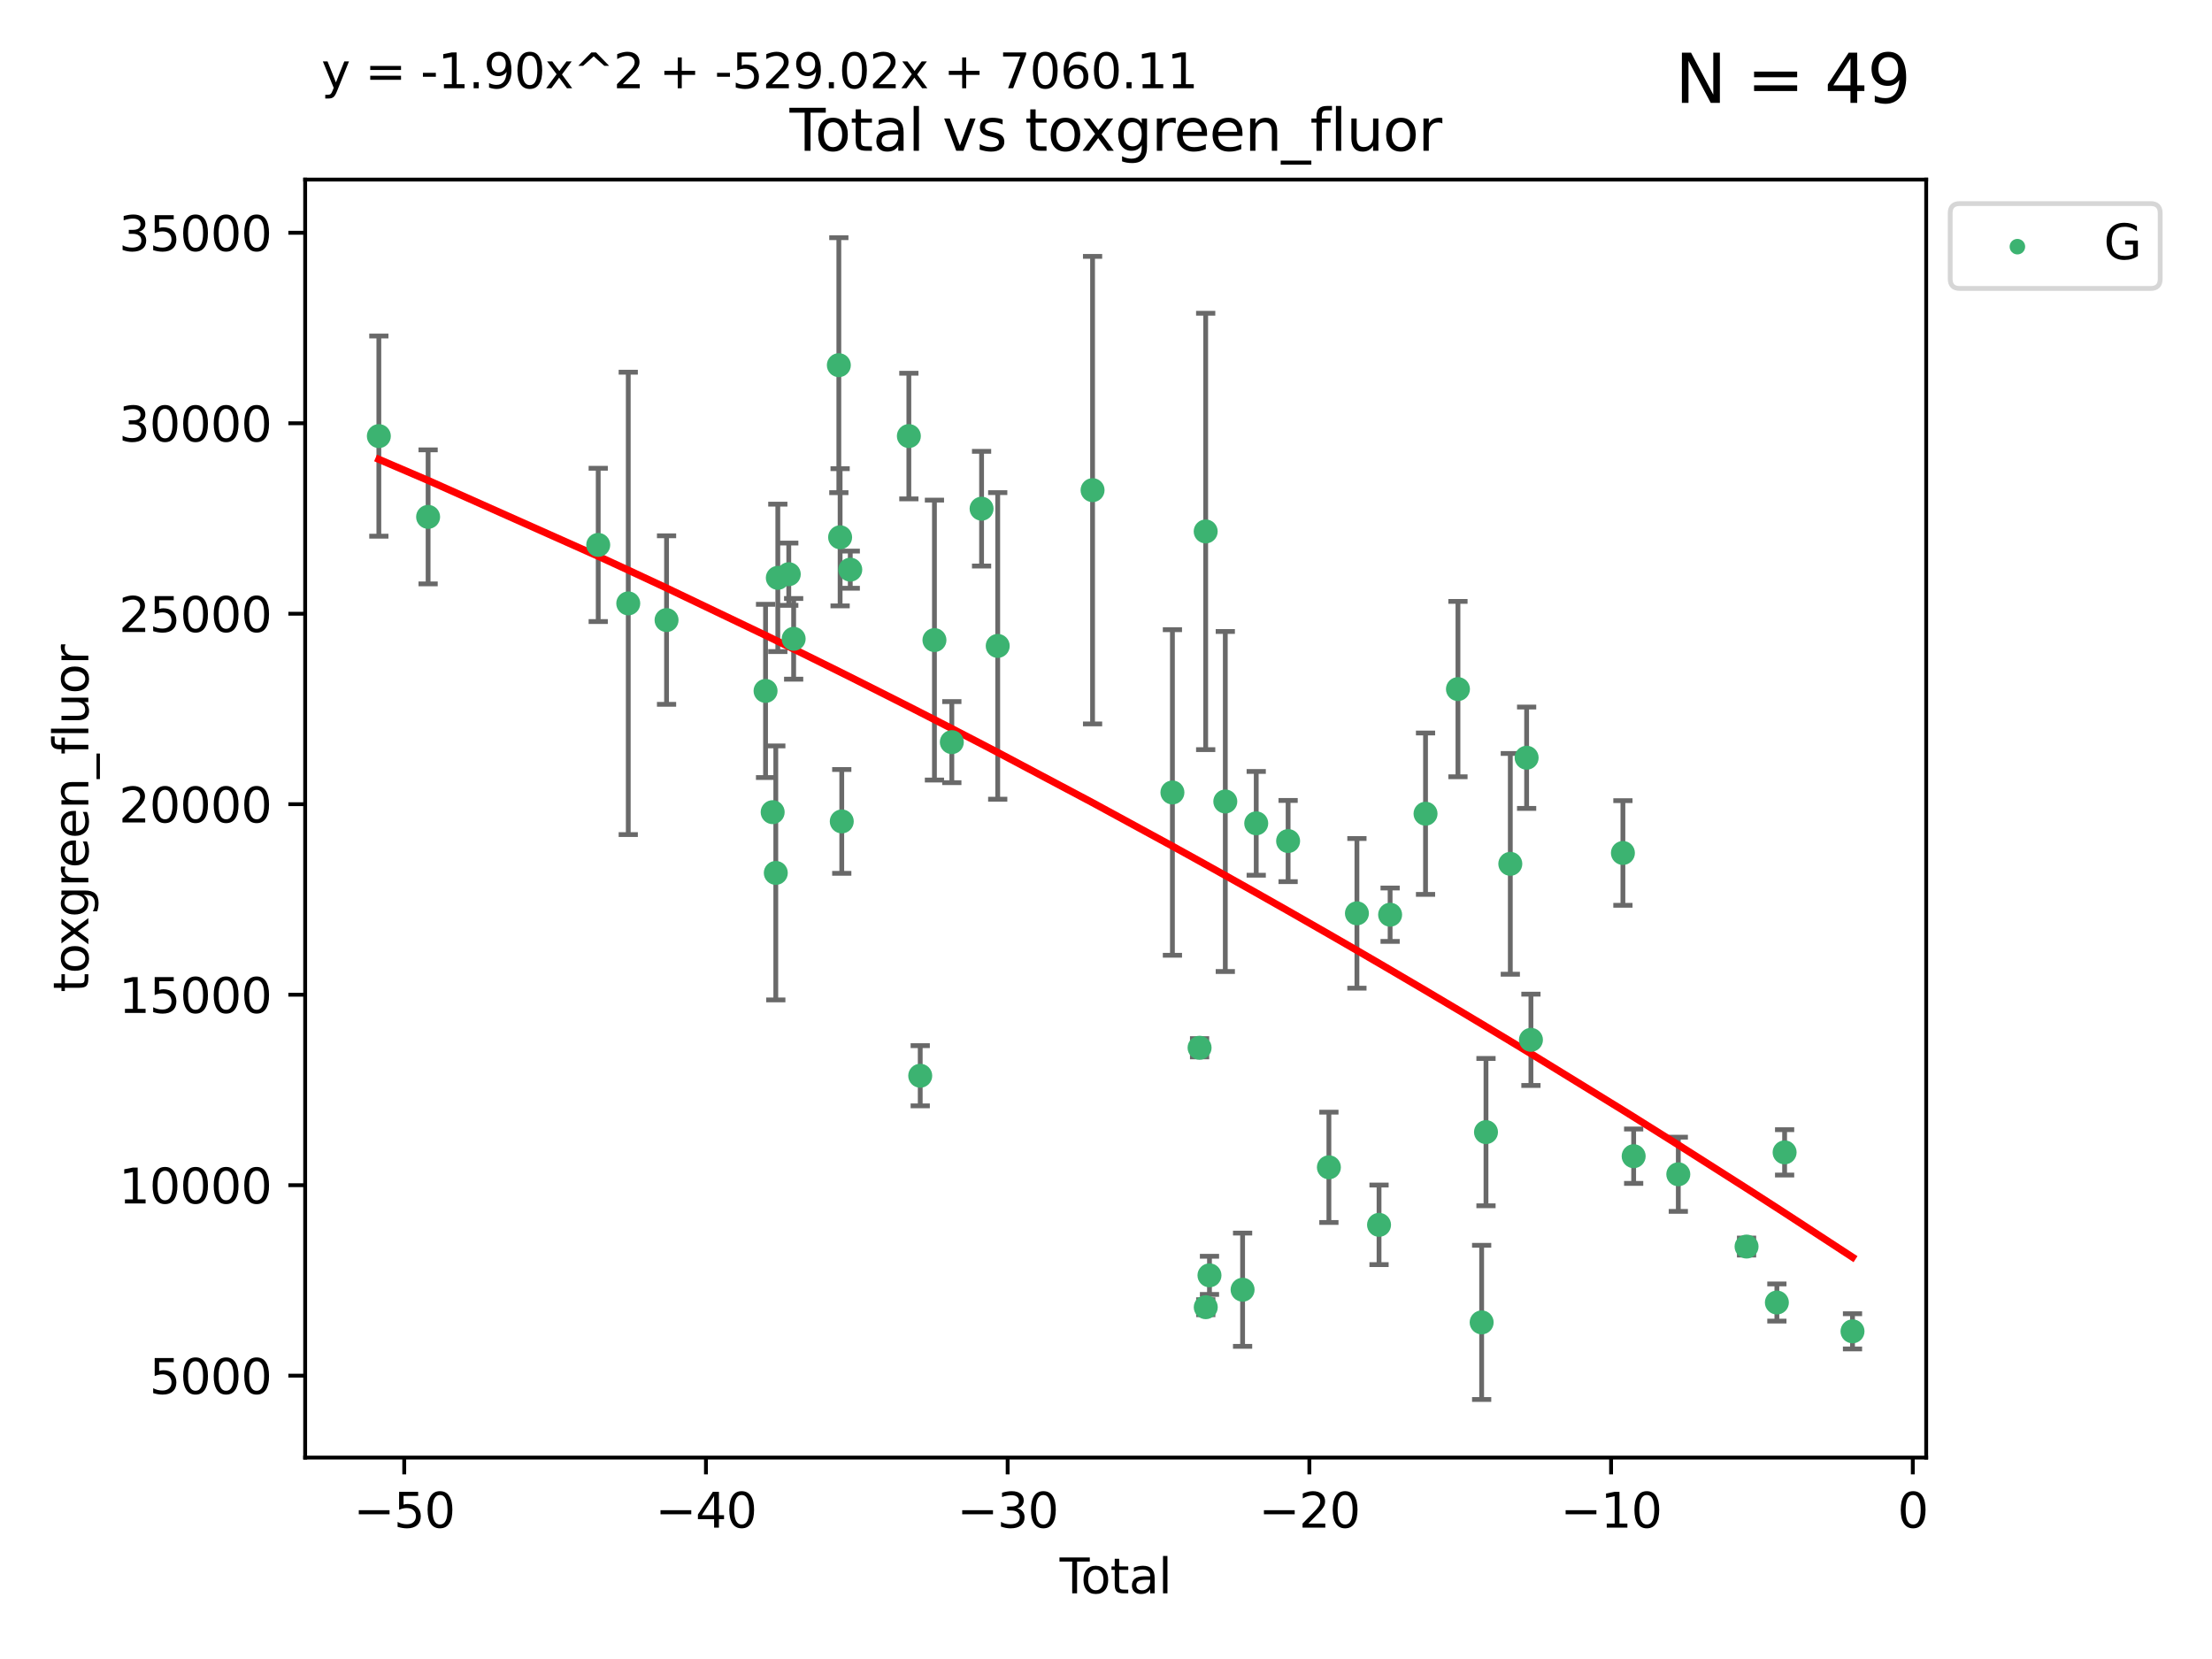 <?xml version="1.0" encoding="utf-8" standalone="no"?>
<!DOCTYPE svg PUBLIC "-//W3C//DTD SVG 1.1//EN"
  "http://www.w3.org/Graphics/SVG/1.1/DTD/svg11.dtd">
<svg xmlns:xlink="http://www.w3.org/1999/xlink" width="460.8pt" height="345.6pt" viewBox="0 0 460.8 345.6" xmlns="http://www.w3.org/2000/svg" version="1.1">
 <defs>
  <style type="text/css">*{stroke-linejoin: round; stroke-linecap: butt}</style>
 </defs>
 <g id="figure_1">
  <g id="patch_1">
   <path d="M 0 345.6 
L 460.8 345.6 
L 460.8 0 
L 0 0 
z
" style="fill: #ffffff"/>
  </g>
  <g id="axes_1">
   <g id="patch_2">
    <path d="M 63.571 303.64 
L 401.26 303.64 
L 401.26 37.411 
L 63.571 37.411 
z
" style="fill: #ffffff"/>
   </g>
   <g id="PathCollection_1">
    <defs>
     <path id="m6854b92a17" d="M 0 1.118 
C 0.297 1.118 0.581 1 0.791 0.791 
C 1 0.581 1.118 0.297 1.118 0 
C 1.118 -0.297 1 -0.581 0.791 -0.791 
C 0.581 -1 0.297 -1.118 0 -1.118 
C -0.297 -1.118 -0.581 -1 -0.791 -0.791 
C -1 -0.581 -1.118 -0.297 -1.118 0 
C -1.118 0.297 -1 0.581 -0.791 0.791 
C -0.581 1 -0.297 1.118 0 1.118 
z
" style="stroke: #3cb371"/>
    </defs>
    <g clip-path="url(#pd9c2f36a6e)">
     <use xlink:href="#m6854b92a17" x="78.921" y="90.848" style="fill: #3cb371; stroke: #3cb371"/>
     <use xlink:href="#m6854b92a17" x="89.183" y="107.676" style="fill: #3cb371; stroke: #3cb371"/>
     <use xlink:href="#m6854b92a17" x="124.62" y="113.515" style="fill: #3cb371; stroke: #3cb371"/>
     <use xlink:href="#m6854b92a17" x="130.877" y="125.699" style="fill: #3cb371; stroke: #3cb371"/>
     <use xlink:href="#m6854b92a17" x="138.855" y="129.172" style="fill: #3cb371; stroke: #3cb371"/>
     <use xlink:href="#m6854b92a17" x="159.48" y="143.932" style="fill: #3cb371; stroke: #3cb371"/>
     <use xlink:href="#m6854b92a17" x="160.961" y="169.188" style="fill: #3cb371; stroke: #3cb371"/>
     <use xlink:href="#m6854b92a17" x="161.613" y="181.845" style="fill: #3cb371; stroke: #3cb371"/>
     <use xlink:href="#m6854b92a17" x="162.033" y="120.379" style="fill: #3cb371; stroke: #3cb371"/>
     <use xlink:href="#m6854b92a17" x="164.316" y="119.616" style="fill: #3cb371; stroke: #3cb371"/>
     <use xlink:href="#m6854b92a17" x="165.332" y="133.08" style="fill: #3cb371; stroke: #3cb371"/>
     <use xlink:href="#m6854b92a17" x="174.746" y="76.071" style="fill: #3cb371; stroke: #3cb371"/>
     <use xlink:href="#m6854b92a17" x="175.011" y="111.926" style="fill: #3cb371; stroke: #3cb371"/>
     <use xlink:href="#m6854b92a17" x="175.355" y="171.117" style="fill: #3cb371; stroke: #3cb371"/>
     <use xlink:href="#m6854b92a17" x="177.126" y="118.668" style="fill: #3cb371; stroke: #3cb371"/>
     <use xlink:href="#m6854b92a17" x="189.332" y="90.839" style="fill: #3cb371; stroke: #3cb371"/>
     <use xlink:href="#m6854b92a17" x="191.7" y="224.098" style="fill: #3cb371; stroke: #3cb371"/>
     <use xlink:href="#m6854b92a17" x="194.662" y="133.34" style="fill: #3cb371; stroke: #3cb371"/>
     <use xlink:href="#m6854b92a17" x="198.283" y="154.6" style="fill: #3cb371; stroke: #3cb371"/>
     <use xlink:href="#m6854b92a17" x="204.481" y="105.967" style="fill: #3cb371; stroke: #3cb371"/>
     <use xlink:href="#m6854b92a17" x="207.843" y="134.556" style="fill: #3cb371; stroke: #3cb371"/>
     <use xlink:href="#m6854b92a17" x="227.602" y="102.107" style="fill: #3cb371; stroke: #3cb371"/>
     <use xlink:href="#m6854b92a17" x="244.237" y="165.085" style="fill: #3cb371; stroke: #3cb371"/>
     <use xlink:href="#m6854b92a17" x="249.894" y="218.267" style="fill: #3cb371; stroke: #3cb371"/>
     <use xlink:href="#m6854b92a17" x="251.167" y="110.709" style="fill: #3cb371; stroke: #3cb371"/>
     <use xlink:href="#m6854b92a17" x="251.182" y="272.313" style="fill: #3cb371; stroke: #3cb371"/>
     <use xlink:href="#m6854b92a17" x="251.956" y="265.678" style="fill: #3cb371; stroke: #3cb371"/>
     <use xlink:href="#m6854b92a17" x="255.253" y="166.965" style="fill: #3cb371; stroke: #3cb371"/>
     <use xlink:href="#m6854b92a17" x="258.855" y="268.672" style="fill: #3cb371; stroke: #3cb371"/>
     <use xlink:href="#m6854b92a17" x="261.695" y="171.516" style="fill: #3cb371; stroke: #3cb371"/>
     <use xlink:href="#m6854b92a17" x="268.337" y="175.205" style="fill: #3cb371; stroke: #3cb371"/>
     <use xlink:href="#m6854b92a17" x="276.833" y="243.17" style="fill: #3cb371; stroke: #3cb371"/>
     <use xlink:href="#m6854b92a17" x="282.671" y="190.265" style="fill: #3cb371; stroke: #3cb371"/>
     <use xlink:href="#m6854b92a17" x="287.279" y="255.156" style="fill: #3cb371; stroke: #3cb371"/>
     <use xlink:href="#m6854b92a17" x="289.587" y="190.549" style="fill: #3cb371; stroke: #3cb371"/>
     <use xlink:href="#m6854b92a17" x="296.964" y="169.51" style="fill: #3cb371; stroke: #3cb371"/>
     <use xlink:href="#m6854b92a17" x="303.718" y="143.551" style="fill: #3cb371; stroke: #3cb371"/>
     <use xlink:href="#m6854b92a17" x="308.655" y="275.478" style="fill: #3cb371; stroke: #3cb371"/>
     <use xlink:href="#m6854b92a17" x="309.559" y="235.841" style="fill: #3cb371; stroke: #3cb371"/>
     <use xlink:href="#m6854b92a17" x="314.625" y="179.952" style="fill: #3cb371; stroke: #3cb371"/>
     <use xlink:href="#m6854b92a17" x="318.025" y="157.848" style="fill: #3cb371; stroke: #3cb371"/>
     <use xlink:href="#m6854b92a17" x="318.922" y="216.615" style="fill: #3cb371; stroke: #3cb371"/>
     <use xlink:href="#m6854b92a17" x="338.082" y="177.69" style="fill: #3cb371; stroke: #3cb371"/>
     <use xlink:href="#m6854b92a17" x="340.322" y="240.857" style="fill: #3cb371; stroke: #3cb371"/>
     <use xlink:href="#m6854b92a17" x="349.621" y="244.624" style="fill: #3cb371; stroke: #3cb371"/>
     <use xlink:href="#m6854b92a17" x="363.84" y="259.682" style="fill: #3cb371; stroke: #3cb371"/>
     <use xlink:href="#m6854b92a17" x="370.156" y="271.338" style="fill: #3cb371; stroke: #3cb371"/>
     <use xlink:href="#m6854b92a17" x="371.768" y="240.06" style="fill: #3cb371; stroke: #3cb371"/>
     <use xlink:href="#m6854b92a17" x="385.911" y="277.34" style="fill: #3cb371; stroke: #3cb371"/>
    </g>
   </g>
   <g id="matplotlib.axis_1">
    <g id="xtick_1">
     <g id="line2d_1">
      <defs>
       <path id="m2846a9887c" d="M 0 0 
L 0 3.5 
" style="stroke: #000000; stroke-width: 0.8"/>
      </defs>
      <g>
       <use xlink:href="#m2846a9887c" x="84.21" y="303.64" style="stroke: #000000; stroke-width: 0.8"/>
      </g>
     </g>
     <g id="text_1">
      <!-- −50 -->
      <g transform="translate(73.658 318.238)scale(0.1 -0.1)">
       <defs>
        <path id="DejaVuSans-2212" d="M 678 2272 
L 4684 2272 
L 4684 1741 
L 678 1741 
L 678 2272 
z
" transform="scale(0.016)"/>
        <path id="DejaVuSans-35" d="M 691 4666 
L 3169 4666 
L 3169 4134 
L 1269 4134 
L 1269 2991 
Q 1406 3038 1543 3061 
Q 1681 3084 1819 3084 
Q 2600 3084 3056 2656 
Q 3513 2228 3513 1497 
Q 3513 744 3044 326 
Q 2575 -91 1722 -91 
Q 1428 -91 1123 -41 
Q 819 9 494 109 
L 494 744 
Q 775 591 1075 516 
Q 1375 441 1709 441 
Q 2250 441 2565 725 
Q 2881 1009 2881 1497 
Q 2881 1984 2565 2268 
Q 2250 2553 1709 2553 
Q 1456 2553 1204 2497 
Q 953 2441 691 2322 
L 691 4666 
z
" transform="scale(0.016)"/>
        <path id="DejaVuSans-30" d="M 2034 4250 
Q 1547 4250 1301 3770 
Q 1056 3291 1056 2328 
Q 1056 1369 1301 889 
Q 1547 409 2034 409 
Q 2525 409 2770 889 
Q 3016 1369 3016 2328 
Q 3016 3291 2770 3770 
Q 2525 4250 2034 4250 
z
M 2034 4750 
Q 2819 4750 3233 4129 
Q 3647 3509 3647 2328 
Q 3647 1150 3233 529 
Q 2819 -91 2034 -91 
Q 1250 -91 836 529 
Q 422 1150 422 2328 
Q 422 3509 836 4129 
Q 1250 4750 2034 4750 
z
" transform="scale(0.016)"/>
       </defs>
       <use xlink:href="#DejaVuSans-2212"/>
       <use xlink:href="#DejaVuSans-35" x="83.789"/>
       <use xlink:href="#DejaVuSans-30" x="147.412"/>
      </g>
     </g>
    </g>
    <g id="xtick_2">
     <g id="line2d_2">
      <g>
       <use xlink:href="#m2846a9887c" x="147.062" y="303.64" style="stroke: #000000; stroke-width: 0.8"/>
      </g>
     </g>
     <g id="text_2">
      <!-- −40 -->
      <g transform="translate(136.51 318.238)scale(0.1 -0.1)">
       <defs>
        <path id="DejaVuSans-34" d="M 2419 4116 
L 825 1625 
L 2419 1625 
L 2419 4116 
z
M 2253 4666 
L 3047 4666 
L 3047 1625 
L 3713 1625 
L 3713 1100 
L 3047 1100 
L 3047 0 
L 2419 0 
L 2419 1100 
L 313 1100 
L 313 1709 
L 2253 4666 
z
" transform="scale(0.016)"/>
       </defs>
       <use xlink:href="#DejaVuSans-2212"/>
       <use xlink:href="#DejaVuSans-34" x="83.789"/>
       <use xlink:href="#DejaVuSans-30" x="147.412"/>
      </g>
     </g>
    </g>
    <g id="xtick_3">
     <g id="line2d_3">
      <g>
       <use xlink:href="#m2846a9887c" x="209.914" y="303.64" style="stroke: #000000; stroke-width: 0.8"/>
      </g>
     </g>
     <g id="text_3">
      <!-- −30 -->
      <g transform="translate(199.362 318.238)scale(0.1 -0.1)">
       <defs>
        <path id="DejaVuSans-33" d="M 2597 2516 
Q 3050 2419 3304 2112 
Q 3559 1806 3559 1356 
Q 3559 666 3084 287 
Q 2609 -91 1734 -91 
Q 1441 -91 1130 -33 
Q 819 25 488 141 
L 488 750 
Q 750 597 1062 519 
Q 1375 441 1716 441 
Q 2309 441 2620 675 
Q 2931 909 2931 1356 
Q 2931 1769 2642 2001 
Q 2353 2234 1838 2234 
L 1294 2234 
L 1294 2753 
L 1863 2753 
Q 2328 2753 2575 2939 
Q 2822 3125 2822 3475 
Q 2822 3834 2567 4026 
Q 2313 4219 1838 4219 
Q 1578 4219 1281 4162 
Q 984 4106 628 3988 
L 628 4550 
Q 988 4650 1302 4700 
Q 1616 4750 1894 4750 
Q 2613 4750 3031 4423 
Q 3450 4097 3450 3541 
Q 3450 3153 3228 2886 
Q 3006 2619 2597 2516 
z
" transform="scale(0.016)"/>
       </defs>
       <use xlink:href="#DejaVuSans-2212"/>
       <use xlink:href="#DejaVuSans-33" x="83.789"/>
       <use xlink:href="#DejaVuSans-30" x="147.412"/>
      </g>
     </g>
    </g>
    <g id="xtick_4">
     <g id="line2d_4">
      <g>
       <use xlink:href="#m2846a9887c" x="272.766" y="303.64" style="stroke: #000000; stroke-width: 0.8"/>
      </g>
     </g>
     <g id="text_4">
      <!-- −20 -->
      <g transform="translate(262.214 318.238)scale(0.1 -0.1)">
       <defs>
        <path id="DejaVuSans-32" d="M 1228 531 
L 3431 531 
L 3431 0 
L 469 0 
L 469 531 
Q 828 903 1448 1529 
Q 2069 2156 2228 2338 
Q 2531 2678 2651 2914 
Q 2772 3150 2772 3378 
Q 2772 3750 2511 3984 
Q 2250 4219 1831 4219 
Q 1534 4219 1204 4116 
Q 875 4013 500 3803 
L 500 4441 
Q 881 4594 1212 4672 
Q 1544 4750 1819 4750 
Q 2544 4750 2975 4387 
Q 3406 4025 3406 3419 
Q 3406 3131 3298 2873 
Q 3191 2616 2906 2266 
Q 2828 2175 2409 1742 
Q 1991 1309 1228 531 
z
" transform="scale(0.016)"/>
       </defs>
       <use xlink:href="#DejaVuSans-2212"/>
       <use xlink:href="#DejaVuSans-32" x="83.789"/>
       <use xlink:href="#DejaVuSans-30" x="147.412"/>
      </g>
     </g>
    </g>
    <g id="xtick_5">
     <g id="line2d_5">
      <g>
       <use xlink:href="#m2846a9887c" x="335.618" y="303.64" style="stroke: #000000; stroke-width: 0.8"/>
      </g>
     </g>
     <g id="text_5">
      <!-- −10 -->
      <g transform="translate(325.066 318.238)scale(0.1 -0.1)">
       <defs>
        <path id="DejaVuSans-31" d="M 794 531 
L 1825 531 
L 1825 4091 
L 703 3866 
L 703 4441 
L 1819 4666 
L 2450 4666 
L 2450 531 
L 3481 531 
L 3481 0 
L 794 0 
L 794 531 
z
" transform="scale(0.016)"/>
       </defs>
       <use xlink:href="#DejaVuSans-2212"/>
       <use xlink:href="#DejaVuSans-31" x="83.789"/>
       <use xlink:href="#DejaVuSans-30" x="147.412"/>
      </g>
     </g>
    </g>
    <g id="xtick_6">
     <g id="line2d_6">
      <g>
       <use xlink:href="#m2846a9887c" x="398.47" y="303.64" style="stroke: #000000; stroke-width: 0.8"/>
      </g>
     </g>
     <g id="text_6">
      <!-- 0 -->
      <g transform="translate(395.289 318.238)scale(0.1 -0.1)">
       <use xlink:href="#DejaVuSans-30"/>
      </g>
     </g>
    </g>
    <g id="text_7">
     <!-- Total -->
     <g transform="translate(220.739 331.917)scale(0.1 -0.1)">
      <defs>
       <path id="DejaVuSans-54" d="M -19 4666 
L 3928 4666 
L 3928 4134 
L 2272 4134 
L 2272 0 
L 1638 0 
L 1638 4134 
L -19 4134 
L -19 4666 
z
" transform="scale(0.016)"/>
       <path id="DejaVuSans-6f" d="M 1959 3097 
Q 1497 3097 1228 2736 
Q 959 2375 959 1747 
Q 959 1119 1226 758 
Q 1494 397 1959 397 
Q 2419 397 2687 759 
Q 2956 1122 2956 1747 
Q 2956 2369 2687 2733 
Q 2419 3097 1959 3097 
z
M 1959 3584 
Q 2709 3584 3137 3096 
Q 3566 2609 3566 1747 
Q 3566 888 3137 398 
Q 2709 -91 1959 -91 
Q 1206 -91 779 398 
Q 353 888 353 1747 
Q 353 2609 779 3096 
Q 1206 3584 1959 3584 
z
" transform="scale(0.016)"/>
       <path id="DejaVuSans-74" d="M 1172 4494 
L 1172 3500 
L 2356 3500 
L 2356 3053 
L 1172 3053 
L 1172 1153 
Q 1172 725 1289 603 
Q 1406 481 1766 481 
L 2356 481 
L 2356 0 
L 1766 0 
Q 1100 0 847 248 
Q 594 497 594 1153 
L 594 3053 
L 172 3053 
L 172 3500 
L 594 3500 
L 594 4494 
L 1172 4494 
z
" transform="scale(0.016)"/>
       <path id="DejaVuSans-61" d="M 2194 1759 
Q 1497 1759 1228 1600 
Q 959 1441 959 1056 
Q 959 750 1161 570 
Q 1363 391 1709 391 
Q 2188 391 2477 730 
Q 2766 1069 2766 1631 
L 2766 1759 
L 2194 1759 
z
M 3341 1997 
L 3341 0 
L 2766 0 
L 2766 531 
Q 2569 213 2275 61 
Q 1981 -91 1556 -91 
Q 1019 -91 701 211 
Q 384 513 384 1019 
Q 384 1609 779 1909 
Q 1175 2209 1959 2209 
L 2766 2209 
L 2766 2266 
Q 2766 2663 2505 2880 
Q 2244 3097 1772 3097 
Q 1472 3097 1187 3025 
Q 903 2953 641 2809 
L 641 3341 
Q 956 3463 1253 3523 
Q 1550 3584 1831 3584 
Q 2591 3584 2966 3190 
Q 3341 2797 3341 1997 
z
" transform="scale(0.016)"/>
       <path id="DejaVuSans-6c" d="M 603 4863 
L 1178 4863 
L 1178 0 
L 603 0 
L 603 4863 
z
" transform="scale(0.016)"/>
      </defs>
      <use xlink:href="#DejaVuSans-54"/>
      <use xlink:href="#DejaVuSans-6f" x="44.084"/>
      <use xlink:href="#DejaVuSans-74" x="105.266"/>
      <use xlink:href="#DejaVuSans-61" x="144.475"/>
      <use xlink:href="#DejaVuSans-6c" x="205.754"/>
     </g>
    </g>
   </g>
   <g id="matplotlib.axis_2">
    <g id="ytick_1">
     <g id="line2d_7">
      <defs>
       <path id="mad3967b88c" d="M 0 0 
L -3.5 0 
" style="stroke: #000000; stroke-width: 0.8"/>
      </defs>
      <g>
       <use xlink:href="#mad3967b88c" x="63.571" y="286.579" style="stroke: #000000; stroke-width: 0.8"/>
      </g>
     </g>
     <g id="text_8">
      <!-- 5000 -->
      <g transform="translate(31.121 290.378)scale(0.1 -0.1)">
       <use xlink:href="#DejaVuSans-35"/>
       <use xlink:href="#DejaVuSans-30" x="63.623"/>
       <use xlink:href="#DejaVuSans-30" x="127.246"/>
       <use xlink:href="#DejaVuSans-30" x="190.869"/>
      </g>
     </g>
    </g>
    <g id="ytick_2">
     <g id="line2d_8">
      <g>
       <use xlink:href="#mad3967b88c" x="63.571" y="246.897" style="stroke: #000000; stroke-width: 0.8"/>
      </g>
     </g>
     <g id="text_9">
      <!-- 10000 -->
      <g transform="translate(24.759 250.696)scale(0.1 -0.1)">
       <use xlink:href="#DejaVuSans-31"/>
       <use xlink:href="#DejaVuSans-30" x="63.623"/>
       <use xlink:href="#DejaVuSans-30" x="127.246"/>
       <use xlink:href="#DejaVuSans-30" x="190.869"/>
       <use xlink:href="#DejaVuSans-30" x="254.492"/>
      </g>
     </g>
    </g>
    <g id="ytick_3">
     <g id="line2d_9">
      <g>
       <use xlink:href="#mad3967b88c" x="63.571" y="207.215" style="stroke: #000000; stroke-width: 0.8"/>
      </g>
     </g>
     <g id="text_10">
      <!-- 15000 -->
      <g transform="translate(24.759 211.014)scale(0.1 -0.1)">
       <use xlink:href="#DejaVuSans-31"/>
       <use xlink:href="#DejaVuSans-35" x="63.623"/>
       <use xlink:href="#DejaVuSans-30" x="127.246"/>
       <use xlink:href="#DejaVuSans-30" x="190.869"/>
       <use xlink:href="#DejaVuSans-30" x="254.492"/>
      </g>
     </g>
    </g>
    <g id="ytick_4">
     <g id="line2d_10">
      <g>
       <use xlink:href="#mad3967b88c" x="63.571" y="167.533" style="stroke: #000000; stroke-width: 0.8"/>
      </g>
     </g>
     <g id="text_11">
      <!-- 20000 -->
      <g transform="translate(24.759 171.333)scale(0.1 -0.1)">
       <use xlink:href="#DejaVuSans-32"/>
       <use xlink:href="#DejaVuSans-30" x="63.623"/>
       <use xlink:href="#DejaVuSans-30" x="127.246"/>
       <use xlink:href="#DejaVuSans-30" x="190.869"/>
       <use xlink:href="#DejaVuSans-30" x="254.492"/>
      </g>
     </g>
    </g>
    <g id="ytick_5">
     <g id="line2d_11">
      <g>
       <use xlink:href="#mad3967b88c" x="63.571" y="127.851" style="stroke: #000000; stroke-width: 0.8"/>
      </g>
     </g>
     <g id="text_12">
      <!-- 25000 -->
      <g transform="translate(24.759 131.651)scale(0.1 -0.1)">
       <use xlink:href="#DejaVuSans-32"/>
       <use xlink:href="#DejaVuSans-35" x="63.623"/>
       <use xlink:href="#DejaVuSans-30" x="127.246"/>
       <use xlink:href="#DejaVuSans-30" x="190.869"/>
       <use xlink:href="#DejaVuSans-30" x="254.492"/>
      </g>
     </g>
    </g>
    <g id="ytick_6">
     <g id="line2d_12">
      <g>
       <use xlink:href="#mad3967b88c" x="63.571" y="88.17" style="stroke: #000000; stroke-width: 0.8"/>
      </g>
     </g>
     <g id="text_13">
      <!-- 30000 -->
      <g transform="translate(24.759 91.969)scale(0.1 -0.1)">
       <use xlink:href="#DejaVuSans-33"/>
       <use xlink:href="#DejaVuSans-30" x="63.623"/>
       <use xlink:href="#DejaVuSans-30" x="127.246"/>
       <use xlink:href="#DejaVuSans-30" x="190.869"/>
       <use xlink:href="#DejaVuSans-30" x="254.492"/>
      </g>
     </g>
    </g>
    <g id="ytick_7">
     <g id="line2d_13">
      <g>
       <use xlink:href="#mad3967b88c" x="63.571" y="48.488" style="stroke: #000000; stroke-width: 0.8"/>
      </g>
     </g>
     <g id="text_14">
      <!-- 35000 -->
      <g transform="translate(24.759 52.287)scale(0.1 -0.1)">
       <use xlink:href="#DejaVuSans-33"/>
       <use xlink:href="#DejaVuSans-35" x="63.623"/>
       <use xlink:href="#DejaVuSans-30" x="127.246"/>
       <use xlink:href="#DejaVuSans-30" x="190.869"/>
       <use xlink:href="#DejaVuSans-30" x="254.492"/>
      </g>
     </g>
    </g>
    <g id="text_15">
     <!-- toxgreen_fluor -->
     <g transform="translate(18.401 206.72)rotate(-90)scale(0.1 -0.1)">
      <defs>
       <path id="DejaVuSans-78" d="M 3513 3500 
L 2247 1797 
L 3578 0 
L 2900 0 
L 1881 1375 
L 863 0 
L 184 0 
L 1544 1831 
L 300 3500 
L 978 3500 
L 1906 2253 
L 2834 3500 
L 3513 3500 
z
" transform="scale(0.016)"/>
       <path id="DejaVuSans-67" d="M 2906 1791 
Q 2906 2416 2648 2759 
Q 2391 3103 1925 3103 
Q 1463 3103 1205 2759 
Q 947 2416 947 1791 
Q 947 1169 1205 825 
Q 1463 481 1925 481 
Q 2391 481 2648 825 
Q 2906 1169 2906 1791 
z
M 3481 434 
Q 3481 -459 3084 -895 
Q 2688 -1331 1869 -1331 
Q 1566 -1331 1297 -1286 
Q 1028 -1241 775 -1147 
L 775 -588 
Q 1028 -725 1275 -790 
Q 1522 -856 1778 -856 
Q 2344 -856 2625 -561 
Q 2906 -266 2906 331 
L 2906 616 
Q 2728 306 2450 153 
Q 2172 0 1784 0 
Q 1141 0 747 490 
Q 353 981 353 1791 
Q 353 2603 747 3093 
Q 1141 3584 1784 3584 
Q 2172 3584 2450 3431 
Q 2728 3278 2906 2969 
L 2906 3500 
L 3481 3500 
L 3481 434 
z
" transform="scale(0.016)"/>
       <path id="DejaVuSans-72" d="M 2631 2963 
Q 2534 3019 2420 3045 
Q 2306 3072 2169 3072 
Q 1681 3072 1420 2755 
Q 1159 2438 1159 1844 
L 1159 0 
L 581 0 
L 581 3500 
L 1159 3500 
L 1159 2956 
Q 1341 3275 1631 3429 
Q 1922 3584 2338 3584 
Q 2397 3584 2469 3576 
Q 2541 3569 2628 3553 
L 2631 2963 
z
" transform="scale(0.016)"/>
       <path id="DejaVuSans-65" d="M 3597 1894 
L 3597 1613 
L 953 1613 
Q 991 1019 1311 708 
Q 1631 397 2203 397 
Q 2534 397 2845 478 
Q 3156 559 3463 722 
L 3463 178 
Q 3153 47 2828 -22 
Q 2503 -91 2169 -91 
Q 1331 -91 842 396 
Q 353 884 353 1716 
Q 353 2575 817 3079 
Q 1281 3584 2069 3584 
Q 2775 3584 3186 3129 
Q 3597 2675 3597 1894 
z
M 3022 2063 
Q 3016 2534 2758 2815 
Q 2500 3097 2075 3097 
Q 1594 3097 1305 2825 
Q 1016 2553 972 2059 
L 3022 2063 
z
" transform="scale(0.016)"/>
       <path id="DejaVuSans-6e" d="M 3513 2113 
L 3513 0 
L 2938 0 
L 2938 2094 
Q 2938 2591 2744 2837 
Q 2550 3084 2163 3084 
Q 1697 3084 1428 2787 
Q 1159 2491 1159 1978 
L 1159 0 
L 581 0 
L 581 3500 
L 1159 3500 
L 1159 2956 
Q 1366 3272 1645 3428 
Q 1925 3584 2291 3584 
Q 2894 3584 3203 3211 
Q 3513 2838 3513 2113 
z
" transform="scale(0.016)"/>
       <path id="DejaVuSans-5f" d="M 3263 -1063 
L 3263 -1509 
L -63 -1509 
L -63 -1063 
L 3263 -1063 
z
" transform="scale(0.016)"/>
       <path id="DejaVuSans-66" d="M 2375 4863 
L 2375 4384 
L 1825 4384 
Q 1516 4384 1395 4259 
Q 1275 4134 1275 3809 
L 1275 3500 
L 2222 3500 
L 2222 3053 
L 1275 3053 
L 1275 0 
L 697 0 
L 697 3053 
L 147 3053 
L 147 3500 
L 697 3500 
L 697 3744 
Q 697 4328 969 4595 
Q 1241 4863 1831 4863 
L 2375 4863 
z
" transform="scale(0.016)"/>
       <path id="DejaVuSans-75" d="M 544 1381 
L 544 3500 
L 1119 3500 
L 1119 1403 
Q 1119 906 1312 657 
Q 1506 409 1894 409 
Q 2359 409 2629 706 
Q 2900 1003 2900 1516 
L 2900 3500 
L 3475 3500 
L 3475 0 
L 2900 0 
L 2900 538 
Q 2691 219 2414 64 
Q 2138 -91 1772 -91 
Q 1169 -91 856 284 
Q 544 659 544 1381 
z
M 1991 3584 
L 1991 3584 
z
" transform="scale(0.016)"/>
      </defs>
      <use xlink:href="#DejaVuSans-74"/>
      <use xlink:href="#DejaVuSans-6f" x="39.209"/>
      <use xlink:href="#DejaVuSans-78" x="97.266"/>
      <use xlink:href="#DejaVuSans-67" x="156.445"/>
      <use xlink:href="#DejaVuSans-72" x="219.922"/>
      <use xlink:href="#DejaVuSans-65" x="258.785"/>
      <use xlink:href="#DejaVuSans-65" x="320.309"/>
      <use xlink:href="#DejaVuSans-6e" x="381.832"/>
      <use xlink:href="#DejaVuSans-5f" x="445.211"/>
      <use xlink:href="#DejaVuSans-66" x="495.211"/>
      <use xlink:href="#DejaVuSans-6c" x="530.416"/>
      <use xlink:href="#DejaVuSans-75" x="558.199"/>
      <use xlink:href="#DejaVuSans-6f" x="621.578"/>
      <use xlink:href="#DejaVuSans-72" x="682.76"/>
     </g>
    </g>
   </g>
   <g id="LineCollection_1">
    <path d="M 78.921 111.698 
L 78.921 69.997 
" clip-path="url(#pd9c2f36a6e)" style="fill: none; stroke: #696969"/>
    <path d="M 89.183 121.634 
L 89.183 93.718 
" clip-path="url(#pd9c2f36a6e)" style="fill: none; stroke: #696969"/>
    <path d="M 124.62 129.477 
L 124.62 97.552 
" clip-path="url(#pd9c2f36a6e)" style="fill: none; stroke: #696969"/>
    <path d="M 130.877 173.86 
L 130.877 77.538 
" clip-path="url(#pd9c2f36a6e)" style="fill: none; stroke: #696969"/>
    <path d="M 138.855 146.723 
L 138.855 111.621 
" clip-path="url(#pd9c2f36a6e)" style="fill: none; stroke: #696969"/>
    <path d="M 159.48 161.974 
L 159.48 125.889 
" clip-path="url(#pd9c2f36a6e)" style="fill: none; stroke: #696969"/>
    <path d="M 160.961 169.73 
L 160.961 168.646 
" clip-path="url(#pd9c2f36a6e)" style="fill: none; stroke: #696969"/>
    <path d="M 161.613 208.301 
L 161.613 155.388 
" clip-path="url(#pd9c2f36a6e)" style="fill: none; stroke: #696969"/>
    <path d="M 162.033 135.732 
L 162.033 105.025 
" clip-path="url(#pd9c2f36a6e)" style="fill: none; stroke: #696969"/>
    <path d="M 164.316 126.104 
L 164.316 113.128 
" clip-path="url(#pd9c2f36a6e)" style="fill: none; stroke: #696969"/>
    <path d="M 165.332 141.482 
L 165.332 124.678 
" clip-path="url(#pd9c2f36a6e)" style="fill: none; stroke: #696969"/>
    <path d="M 174.746 102.63 
L 174.746 49.513 
" clip-path="url(#pd9c2f36a6e)" style="fill: none; stroke: #696969"/>
    <path d="M 175.011 126.219 
L 175.011 97.634 
" clip-path="url(#pd9c2f36a6e)" style="fill: none; stroke: #696969"/>
    <path d="M 175.355 181.931 
L 175.355 160.304 
" clip-path="url(#pd9c2f36a6e)" style="fill: none; stroke: #696969"/>
    <path d="M 177.126 122.539 
L 177.126 114.797 
" clip-path="url(#pd9c2f36a6e)" style="fill: none; stroke: #696969"/>
    <path d="M 189.332 103.926 
L 189.332 77.753 
" clip-path="url(#pd9c2f36a6e)" style="fill: none; stroke: #696969"/>
    <path d="M 191.7 230.366 
L 191.7 217.83 
" clip-path="url(#pd9c2f36a6e)" style="fill: none; stroke: #696969"/>
    <path d="M 194.662 162.495 
L 194.662 104.185 
" clip-path="url(#pd9c2f36a6e)" style="fill: none; stroke: #696969"/>
    <path d="M 198.283 163.045 
L 198.283 146.155 
" clip-path="url(#pd9c2f36a6e)" style="fill: none; stroke: #696969"/>
    <path d="M 204.481 117.914 
L 204.481 94.021 
" clip-path="url(#pd9c2f36a6e)" style="fill: none; stroke: #696969"/>
    <path d="M 207.843 166.491 
L 207.843 102.621 
" clip-path="url(#pd9c2f36a6e)" style="fill: none; stroke: #696969"/>
    <path d="M 227.602 150.802 
L 227.602 53.412 
" clip-path="url(#pd9c2f36a6e)" style="fill: none; stroke: #696969"/>
    <path d="M 244.237 198.996 
L 244.237 131.174 
" clip-path="url(#pd9c2f36a6e)" style="fill: none; stroke: #696969"/>
    <path d="M 249.894 220.171 
L 249.894 216.363 
" clip-path="url(#pd9c2f36a6e)" style="fill: none; stroke: #696969"/>
    <path d="M 251.167 156.161 
L 251.167 65.256 
" clip-path="url(#pd9c2f36a6e)" style="fill: none; stroke: #696969"/>
    <path d="M 251.182 273.878 
L 251.182 270.748 
" clip-path="url(#pd9c2f36a6e)" style="fill: none; stroke: #696969"/>
    <path d="M 251.956 269.653 
L 251.956 261.704 
" clip-path="url(#pd9c2f36a6e)" style="fill: none; stroke: #696969"/>
    <path d="M 255.253 202.383 
L 255.253 131.547 
" clip-path="url(#pd9c2f36a6e)" style="fill: none; stroke: #696969"/>
    <path d="M 258.855 280.467 
L 258.855 256.878 
" clip-path="url(#pd9c2f36a6e)" style="fill: none; stroke: #696969"/>
    <path d="M 261.695 182.321 
L 261.695 160.71 
" clip-path="url(#pd9c2f36a6e)" style="fill: none; stroke: #696969"/>
    <path d="M 268.337 183.662 
L 268.337 166.748 
" clip-path="url(#pd9c2f36a6e)" style="fill: none; stroke: #696969"/>
    <path d="M 276.833 254.66 
L 276.833 231.681 
" clip-path="url(#pd9c2f36a6e)" style="fill: none; stroke: #696969"/>
    <path d="M 282.671 205.852 
L 282.671 174.679 
" clip-path="url(#pd9c2f36a6e)" style="fill: none; stroke: #696969"/>
    <path d="M 287.279 263.443 
L 287.279 246.868 
" clip-path="url(#pd9c2f36a6e)" style="fill: none; stroke: #696969"/>
    <path d="M 289.587 196.108 
L 289.587 184.989 
" clip-path="url(#pd9c2f36a6e)" style="fill: none; stroke: #696969"/>
    <path d="M 296.964 186.32 
L 296.964 152.699 
" clip-path="url(#pd9c2f36a6e)" style="fill: none; stroke: #696969"/>
    <path d="M 303.718 161.817 
L 303.718 125.285 
" clip-path="url(#pd9c2f36a6e)" style="fill: none; stroke: #696969"/>
    <path d="M 308.655 291.539 
L 308.655 259.417 
" clip-path="url(#pd9c2f36a6e)" style="fill: none; stroke: #696969"/>
    <path d="M 309.559 251.187 
L 309.559 220.494 
" clip-path="url(#pd9c2f36a6e)" style="fill: none; stroke: #696969"/>
    <path d="M 314.625 202.948 
L 314.625 156.957 
" clip-path="url(#pd9c2f36a6e)" style="fill: none; stroke: #696969"/>
    <path d="M 318.025 168.408 
L 318.025 147.287 
" clip-path="url(#pd9c2f36a6e)" style="fill: none; stroke: #696969"/>
    <path d="M 318.922 226.125 
L 318.922 207.104 
" clip-path="url(#pd9c2f36a6e)" style="fill: none; stroke: #696969"/>
    <path d="M 338.082 188.592 
L 338.082 166.788 
" clip-path="url(#pd9c2f36a6e)" style="fill: none; stroke: #696969"/>
    <path d="M 340.322 246.521 
L 340.322 235.192 
" clip-path="url(#pd9c2f36a6e)" style="fill: none; stroke: #696969"/>
    <path d="M 349.621 252.354 
L 349.621 236.894 
" clip-path="url(#pd9c2f36a6e)" style="fill: none; stroke: #696969"/>
    <path d="M 363.84 261.455 
L 363.84 257.909 
" clip-path="url(#pd9c2f36a6e)" style="fill: none; stroke: #696969"/>
    <path d="M 370.156 275.208 
L 370.156 267.468 
" clip-path="url(#pd9c2f36a6e)" style="fill: none; stroke: #696969"/>
    <path d="M 371.768 244.786 
L 371.768 235.334 
" clip-path="url(#pd9c2f36a6e)" style="fill: none; stroke: #696969"/>
    <path d="M 385.911 281.006 
L 385.911 273.675 
" clip-path="url(#pd9c2f36a6e)" style="fill: none; stroke: #696969"/>
   </g>
   <g id="line2d_14">
    <defs>
     <path id="ma1a6839e8e" d="M 2 0 
L -2 -0 
" style="stroke: #696969"/>
    </defs>
    <g clip-path="url(#pd9c2f36a6e)">
     <use xlink:href="#ma1a6839e8e" x="78.921" y="111.698" style="fill: #696969; stroke: #696969"/>
     <use xlink:href="#ma1a6839e8e" x="89.183" y="121.634" style="fill: #696969; stroke: #696969"/>
     <use xlink:href="#ma1a6839e8e" x="124.62" y="129.477" style="fill: #696969; stroke: #696969"/>
     <use xlink:href="#ma1a6839e8e" x="130.877" y="173.86" style="fill: #696969; stroke: #696969"/>
     <use xlink:href="#ma1a6839e8e" x="138.855" y="146.723" style="fill: #696969; stroke: #696969"/>
     <use xlink:href="#ma1a6839e8e" x="159.48" y="161.974" style="fill: #696969; stroke: #696969"/>
     <use xlink:href="#ma1a6839e8e" x="160.961" y="169.73" style="fill: #696969; stroke: #696969"/>
     <use xlink:href="#ma1a6839e8e" x="161.613" y="208.301" style="fill: #696969; stroke: #696969"/>
     <use xlink:href="#ma1a6839e8e" x="162.033" y="135.732" style="fill: #696969; stroke: #696969"/>
     <use xlink:href="#ma1a6839e8e" x="164.316" y="126.104" style="fill: #696969; stroke: #696969"/>
     <use xlink:href="#ma1a6839e8e" x="165.332" y="141.482" style="fill: #696969; stroke: #696969"/>
     <use xlink:href="#ma1a6839e8e" x="174.746" y="102.63" style="fill: #696969; stroke: #696969"/>
     <use xlink:href="#ma1a6839e8e" x="175.011" y="126.219" style="fill: #696969; stroke: #696969"/>
     <use xlink:href="#ma1a6839e8e" x="175.355" y="181.931" style="fill: #696969; stroke: #696969"/>
     <use xlink:href="#ma1a6839e8e" x="177.126" y="122.539" style="fill: #696969; stroke: #696969"/>
     <use xlink:href="#ma1a6839e8e" x="189.332" y="103.926" style="fill: #696969; stroke: #696969"/>
     <use xlink:href="#ma1a6839e8e" x="191.7" y="230.366" style="fill: #696969; stroke: #696969"/>
     <use xlink:href="#ma1a6839e8e" x="194.662" y="162.495" style="fill: #696969; stroke: #696969"/>
     <use xlink:href="#ma1a6839e8e" x="198.283" y="163.045" style="fill: #696969; stroke: #696969"/>
     <use xlink:href="#ma1a6839e8e" x="204.481" y="117.914" style="fill: #696969; stroke: #696969"/>
     <use xlink:href="#ma1a6839e8e" x="207.843" y="166.491" style="fill: #696969; stroke: #696969"/>
     <use xlink:href="#ma1a6839e8e" x="227.602" y="150.802" style="fill: #696969; stroke: #696969"/>
     <use xlink:href="#ma1a6839e8e" x="244.237" y="198.996" style="fill: #696969; stroke: #696969"/>
     <use xlink:href="#ma1a6839e8e" x="249.894" y="220.171" style="fill: #696969; stroke: #696969"/>
     <use xlink:href="#ma1a6839e8e" x="251.167" y="156.161" style="fill: #696969; stroke: #696969"/>
     <use xlink:href="#ma1a6839e8e" x="251.182" y="273.878" style="fill: #696969; stroke: #696969"/>
     <use xlink:href="#ma1a6839e8e" x="251.956" y="269.653" style="fill: #696969; stroke: #696969"/>
     <use xlink:href="#ma1a6839e8e" x="255.253" y="202.383" style="fill: #696969; stroke: #696969"/>
     <use xlink:href="#ma1a6839e8e" x="258.855" y="280.467" style="fill: #696969; stroke: #696969"/>
     <use xlink:href="#ma1a6839e8e" x="261.695" y="182.321" style="fill: #696969; stroke: #696969"/>
     <use xlink:href="#ma1a6839e8e" x="268.337" y="183.662" style="fill: #696969; stroke: #696969"/>
     <use xlink:href="#ma1a6839e8e" x="276.833" y="254.66" style="fill: #696969; stroke: #696969"/>
     <use xlink:href="#ma1a6839e8e" x="282.671" y="205.852" style="fill: #696969; stroke: #696969"/>
     <use xlink:href="#ma1a6839e8e" x="287.279" y="263.443" style="fill: #696969; stroke: #696969"/>
     <use xlink:href="#ma1a6839e8e" x="289.587" y="196.108" style="fill: #696969; stroke: #696969"/>
     <use xlink:href="#ma1a6839e8e" x="296.964" y="186.32" style="fill: #696969; stroke: #696969"/>
     <use xlink:href="#ma1a6839e8e" x="303.718" y="161.817" style="fill: #696969; stroke: #696969"/>
     <use xlink:href="#ma1a6839e8e" x="308.655" y="291.539" style="fill: #696969; stroke: #696969"/>
     <use xlink:href="#ma1a6839e8e" x="309.559" y="251.187" style="fill: #696969; stroke: #696969"/>
     <use xlink:href="#ma1a6839e8e" x="314.625" y="202.948" style="fill: #696969; stroke: #696969"/>
     <use xlink:href="#ma1a6839e8e" x="318.025" y="168.408" style="fill: #696969; stroke: #696969"/>
     <use xlink:href="#ma1a6839e8e" x="318.922" y="226.125" style="fill: #696969; stroke: #696969"/>
     <use xlink:href="#ma1a6839e8e" x="338.082" y="188.592" style="fill: #696969; stroke: #696969"/>
     <use xlink:href="#ma1a6839e8e" x="340.322" y="246.521" style="fill: #696969; stroke: #696969"/>
     <use xlink:href="#ma1a6839e8e" x="349.621" y="252.354" style="fill: #696969; stroke: #696969"/>
     <use xlink:href="#ma1a6839e8e" x="363.84" y="261.455" style="fill: #696969; stroke: #696969"/>
     <use xlink:href="#ma1a6839e8e" x="370.156" y="275.208" style="fill: #696969; stroke: #696969"/>
     <use xlink:href="#ma1a6839e8e" x="371.768" y="244.786" style="fill: #696969; stroke: #696969"/>
     <use xlink:href="#ma1a6839e8e" x="385.911" y="281.006" style="fill: #696969; stroke: #696969"/>
    </g>
   </g>
   <g id="line2d_15">
    <g clip-path="url(#pd9c2f36a6e)">
     <use xlink:href="#ma1a6839e8e" x="78.921" y="69.997" style="fill: #696969; stroke: #696969"/>
     <use xlink:href="#ma1a6839e8e" x="89.183" y="93.718" style="fill: #696969; stroke: #696969"/>
     <use xlink:href="#ma1a6839e8e" x="124.62" y="97.552" style="fill: #696969; stroke: #696969"/>
     <use xlink:href="#ma1a6839e8e" x="130.877" y="77.538" style="fill: #696969; stroke: #696969"/>
     <use xlink:href="#ma1a6839e8e" x="138.855" y="111.621" style="fill: #696969; stroke: #696969"/>
     <use xlink:href="#ma1a6839e8e" x="159.48" y="125.889" style="fill: #696969; stroke: #696969"/>
     <use xlink:href="#ma1a6839e8e" x="160.961" y="168.646" style="fill: #696969; stroke: #696969"/>
     <use xlink:href="#ma1a6839e8e" x="161.613" y="155.388" style="fill: #696969; stroke: #696969"/>
     <use xlink:href="#ma1a6839e8e" x="162.033" y="105.025" style="fill: #696969; stroke: #696969"/>
     <use xlink:href="#ma1a6839e8e" x="164.316" y="113.128" style="fill: #696969; stroke: #696969"/>
     <use xlink:href="#ma1a6839e8e" x="165.332" y="124.678" style="fill: #696969; stroke: #696969"/>
     <use xlink:href="#ma1a6839e8e" x="174.746" y="49.513" style="fill: #696969; stroke: #696969"/>
     <use xlink:href="#ma1a6839e8e" x="175.011" y="97.634" style="fill: #696969; stroke: #696969"/>
     <use xlink:href="#ma1a6839e8e" x="175.355" y="160.304" style="fill: #696969; stroke: #696969"/>
     <use xlink:href="#ma1a6839e8e" x="177.126" y="114.797" style="fill: #696969; stroke: #696969"/>
     <use xlink:href="#ma1a6839e8e" x="189.332" y="77.753" style="fill: #696969; stroke: #696969"/>
     <use xlink:href="#ma1a6839e8e" x="191.7" y="217.83" style="fill: #696969; stroke: #696969"/>
     <use xlink:href="#ma1a6839e8e" x="194.662" y="104.185" style="fill: #696969; stroke: #696969"/>
     <use xlink:href="#ma1a6839e8e" x="198.283" y="146.155" style="fill: #696969; stroke: #696969"/>
     <use xlink:href="#ma1a6839e8e" x="204.481" y="94.021" style="fill: #696969; stroke: #696969"/>
     <use xlink:href="#ma1a6839e8e" x="207.843" y="102.621" style="fill: #696969; stroke: #696969"/>
     <use xlink:href="#ma1a6839e8e" x="227.602" y="53.412" style="fill: #696969; stroke: #696969"/>
     <use xlink:href="#ma1a6839e8e" x="244.237" y="131.174" style="fill: #696969; stroke: #696969"/>
     <use xlink:href="#ma1a6839e8e" x="249.894" y="216.363" style="fill: #696969; stroke: #696969"/>
     <use xlink:href="#ma1a6839e8e" x="251.167" y="65.256" style="fill: #696969; stroke: #696969"/>
     <use xlink:href="#ma1a6839e8e" x="251.182" y="270.748" style="fill: #696969; stroke: #696969"/>
     <use xlink:href="#ma1a6839e8e" x="251.956" y="261.704" style="fill: #696969; stroke: #696969"/>
     <use xlink:href="#ma1a6839e8e" x="255.253" y="131.547" style="fill: #696969; stroke: #696969"/>
     <use xlink:href="#ma1a6839e8e" x="258.855" y="256.878" style="fill: #696969; stroke: #696969"/>
     <use xlink:href="#ma1a6839e8e" x="261.695" y="160.71" style="fill: #696969; stroke: #696969"/>
     <use xlink:href="#ma1a6839e8e" x="268.337" y="166.748" style="fill: #696969; stroke: #696969"/>
     <use xlink:href="#ma1a6839e8e" x="276.833" y="231.681" style="fill: #696969; stroke: #696969"/>
     <use xlink:href="#ma1a6839e8e" x="282.671" y="174.679" style="fill: #696969; stroke: #696969"/>
     <use xlink:href="#ma1a6839e8e" x="287.279" y="246.868" style="fill: #696969; stroke: #696969"/>
     <use xlink:href="#ma1a6839e8e" x="289.587" y="184.989" style="fill: #696969; stroke: #696969"/>
     <use xlink:href="#ma1a6839e8e" x="296.964" y="152.699" style="fill: #696969; stroke: #696969"/>
     <use xlink:href="#ma1a6839e8e" x="303.718" y="125.285" style="fill: #696969; stroke: #696969"/>
     <use xlink:href="#ma1a6839e8e" x="308.655" y="259.417" style="fill: #696969; stroke: #696969"/>
     <use xlink:href="#ma1a6839e8e" x="309.559" y="220.494" style="fill: #696969; stroke: #696969"/>
     <use xlink:href="#ma1a6839e8e" x="314.625" y="156.957" style="fill: #696969; stroke: #696969"/>
     <use xlink:href="#ma1a6839e8e" x="318.025" y="147.287" style="fill: #696969; stroke: #696969"/>
     <use xlink:href="#ma1a6839e8e" x="318.922" y="207.104" style="fill: #696969; stroke: #696969"/>
     <use xlink:href="#ma1a6839e8e" x="338.082" y="166.788" style="fill: #696969; stroke: #696969"/>
     <use xlink:href="#ma1a6839e8e" x="340.322" y="235.192" style="fill: #696969; stroke: #696969"/>
     <use xlink:href="#ma1a6839e8e" x="349.621" y="236.894" style="fill: #696969; stroke: #696969"/>
     <use xlink:href="#ma1a6839e8e" x="363.84" y="257.909" style="fill: #696969; stroke: #696969"/>
     <use xlink:href="#ma1a6839e8e" x="370.156" y="267.468" style="fill: #696969; stroke: #696969"/>
     <use xlink:href="#ma1a6839e8e" x="371.768" y="235.334" style="fill: #696969; stroke: #696969"/>
     <use xlink:href="#ma1a6839e8e" x="385.911" y="273.675" style="fill: #696969; stroke: #696969"/>
    </g>
   </g>
   <g id="line2d_16">
    <path d="M 78.921 95.688 
L 89.183 100.083 
L 124.62 115.88 
L 130.877 118.768 
L 138.855 122.494 
L 159.48 132.353 
L 160.961 133.073 
L 161.613 133.391 
L 162.033 133.595 
L 164.316 134.711 
L 165.332 135.209 
L 174.746 139.858 
L 175.011 139.99 
L 175.355 140.161 
L 177.126 141.044 
L 189.332 147.195 
L 191.7 148.402 
L 194.662 149.917 
L 198.283 151.778 
L 204.481 154.987 
L 207.843 156.74 
L 227.602 167.217 
L 244.237 176.268 
L 249.894 179.394 
L 251.167 180.101 
L 251.182 180.109 
L 251.956 180.539 
L 255.253 182.378 
L 258.855 184.396 
L 261.695 185.994 
L 268.337 189.755 
L 276.833 194.615 
L 282.671 197.986 
L 287.279 200.666 
L 289.587 202.014 
L 296.964 206.35 
L 303.718 210.357 
L 308.655 213.307 
L 309.559 213.85 
L 314.625 216.9 
L 318.025 218.958 
L 318.922 219.503 
L 338.082 231.28 
L 340.322 232.675 
L 349.621 238.508 
L 363.84 247.553 
L 370.156 251.621 
L 371.768 252.664 
L 385.911 261.899 
" clip-path="url(#pd9c2f36a6e)" style="fill: none; stroke: #ff0000; stroke-width: 1.5; stroke-linecap: square"/>
   </g>
   <g id="line2d_17">
    <defs>
     <path id="m1106f1d74e" d="M 0 2 
C 0.53 2 1.039 1.789 1.414 1.414 
C 1.789 1.039 2 0.53 2 0 
C 2 -0.53 1.789 -1.039 1.414 -1.414 
C 1.039 -1.789 0.53 -2 0 -2 
C -0.53 -2 -1.039 -1.789 -1.414 -1.414 
C -1.789 -1.039 -2 -0.53 -2 0 
C -2 0.53 -1.789 1.039 -1.414 1.414 
C -1.039 1.789 -0.53 2 0 2 
z
" style="stroke: #3cb371"/>
    </defs>
    <g clip-path="url(#pd9c2f36a6e)">
     <use xlink:href="#m1106f1d74e" x="78.921" y="90.848" style="fill: #3cb371; stroke: #3cb371"/>
     <use xlink:href="#m1106f1d74e" x="89.183" y="107.676" style="fill: #3cb371; stroke: #3cb371"/>
     <use xlink:href="#m1106f1d74e" x="124.62" y="113.515" style="fill: #3cb371; stroke: #3cb371"/>
     <use xlink:href="#m1106f1d74e" x="130.877" y="125.699" style="fill: #3cb371; stroke: #3cb371"/>
     <use xlink:href="#m1106f1d74e" x="138.855" y="129.172" style="fill: #3cb371; stroke: #3cb371"/>
     <use xlink:href="#m1106f1d74e" x="159.48" y="143.932" style="fill: #3cb371; stroke: #3cb371"/>
     <use xlink:href="#m1106f1d74e" x="160.961" y="169.188" style="fill: #3cb371; stroke: #3cb371"/>
     <use xlink:href="#m1106f1d74e" x="161.613" y="181.845" style="fill: #3cb371; stroke: #3cb371"/>
     <use xlink:href="#m1106f1d74e" x="162.033" y="120.379" style="fill: #3cb371; stroke: #3cb371"/>
     <use xlink:href="#m1106f1d74e" x="164.316" y="119.616" style="fill: #3cb371; stroke: #3cb371"/>
     <use xlink:href="#m1106f1d74e" x="165.332" y="133.08" style="fill: #3cb371; stroke: #3cb371"/>
     <use xlink:href="#m1106f1d74e" x="174.746" y="76.071" style="fill: #3cb371; stroke: #3cb371"/>
     <use xlink:href="#m1106f1d74e" x="175.011" y="111.926" style="fill: #3cb371; stroke: #3cb371"/>
     <use xlink:href="#m1106f1d74e" x="175.355" y="171.117" style="fill: #3cb371; stroke: #3cb371"/>
     <use xlink:href="#m1106f1d74e" x="177.126" y="118.668" style="fill: #3cb371; stroke: #3cb371"/>
     <use xlink:href="#m1106f1d74e" x="189.332" y="90.839" style="fill: #3cb371; stroke: #3cb371"/>
     <use xlink:href="#m1106f1d74e" x="191.7" y="224.098" style="fill: #3cb371; stroke: #3cb371"/>
     <use xlink:href="#m1106f1d74e" x="194.662" y="133.34" style="fill: #3cb371; stroke: #3cb371"/>
     <use xlink:href="#m1106f1d74e" x="198.283" y="154.6" style="fill: #3cb371; stroke: #3cb371"/>
     <use xlink:href="#m1106f1d74e" x="204.481" y="105.967" style="fill: #3cb371; stroke: #3cb371"/>
     <use xlink:href="#m1106f1d74e" x="207.843" y="134.556" style="fill: #3cb371; stroke: #3cb371"/>
     <use xlink:href="#m1106f1d74e" x="227.602" y="102.107" style="fill: #3cb371; stroke: #3cb371"/>
     <use xlink:href="#m1106f1d74e" x="244.237" y="165.085" style="fill: #3cb371; stroke: #3cb371"/>
     <use xlink:href="#m1106f1d74e" x="249.894" y="218.267" style="fill: #3cb371; stroke: #3cb371"/>
     <use xlink:href="#m1106f1d74e" x="251.167" y="110.709" style="fill: #3cb371; stroke: #3cb371"/>
     <use xlink:href="#m1106f1d74e" x="251.182" y="272.313" style="fill: #3cb371; stroke: #3cb371"/>
     <use xlink:href="#m1106f1d74e" x="251.956" y="265.678" style="fill: #3cb371; stroke: #3cb371"/>
     <use xlink:href="#m1106f1d74e" x="255.253" y="166.965" style="fill: #3cb371; stroke: #3cb371"/>
     <use xlink:href="#m1106f1d74e" x="258.855" y="268.672" style="fill: #3cb371; stroke: #3cb371"/>
     <use xlink:href="#m1106f1d74e" x="261.695" y="171.516" style="fill: #3cb371; stroke: #3cb371"/>
     <use xlink:href="#m1106f1d74e" x="268.337" y="175.205" style="fill: #3cb371; stroke: #3cb371"/>
     <use xlink:href="#m1106f1d74e" x="276.833" y="243.17" style="fill: #3cb371; stroke: #3cb371"/>
     <use xlink:href="#m1106f1d74e" x="282.671" y="190.265" style="fill: #3cb371; stroke: #3cb371"/>
     <use xlink:href="#m1106f1d74e" x="287.279" y="255.156" style="fill: #3cb371; stroke: #3cb371"/>
     <use xlink:href="#m1106f1d74e" x="289.587" y="190.549" style="fill: #3cb371; stroke: #3cb371"/>
     <use xlink:href="#m1106f1d74e" x="296.964" y="169.51" style="fill: #3cb371; stroke: #3cb371"/>
     <use xlink:href="#m1106f1d74e" x="303.718" y="143.551" style="fill: #3cb371; stroke: #3cb371"/>
     <use xlink:href="#m1106f1d74e" x="308.655" y="275.478" style="fill: #3cb371; stroke: #3cb371"/>
     <use xlink:href="#m1106f1d74e" x="309.559" y="235.841" style="fill: #3cb371; stroke: #3cb371"/>
     <use xlink:href="#m1106f1d74e" x="314.625" y="179.952" style="fill: #3cb371; stroke: #3cb371"/>
     <use xlink:href="#m1106f1d74e" x="318.025" y="157.848" style="fill: #3cb371; stroke: #3cb371"/>
     <use xlink:href="#m1106f1d74e" x="318.922" y="216.615" style="fill: #3cb371; stroke: #3cb371"/>
     <use xlink:href="#m1106f1d74e" x="338.082" y="177.69" style="fill: #3cb371; stroke: #3cb371"/>
     <use xlink:href="#m1106f1d74e" x="340.322" y="240.857" style="fill: #3cb371; stroke: #3cb371"/>
     <use xlink:href="#m1106f1d74e" x="349.621" y="244.624" style="fill: #3cb371; stroke: #3cb371"/>
     <use xlink:href="#m1106f1d74e" x="363.84" y="259.682" style="fill: #3cb371; stroke: #3cb371"/>
     <use xlink:href="#m1106f1d74e" x="370.156" y="271.338" style="fill: #3cb371; stroke: #3cb371"/>
     <use xlink:href="#m1106f1d74e" x="371.768" y="240.06" style="fill: #3cb371; stroke: #3cb371"/>
     <use xlink:href="#m1106f1d74e" x="385.911" y="277.34" style="fill: #3cb371; stroke: #3cb371"/>
    </g>
   </g>
   <g id="patch_3">
    <path d="M 63.571 303.64 
L 63.571 37.411 
" style="fill: none; stroke: #000000; stroke-width: 0.8; stroke-linejoin: miter; stroke-linecap: square"/>
   </g>
   <g id="patch_4">
    <path d="M 401.26 303.64 
L 401.26 37.411 
" style="fill: none; stroke: #000000; stroke-width: 0.8; stroke-linejoin: miter; stroke-linecap: square"/>
   </g>
   <g id="patch_5">
    <path d="M 63.571 303.64 
L 401.26 303.64 
" style="fill: none; stroke: #000000; stroke-width: 0.8; stroke-linejoin: miter; stroke-linecap: square"/>
   </g>
   <g id="patch_6">
    <path d="M 63.571 37.411 
L 401.26 37.411 
" style="fill: none; stroke: #000000; stroke-width: 0.8; stroke-linejoin: miter; stroke-linecap: square"/>
   </g>
   <g id="text_16">
    <!-- N = 49 -->
    <g transform="translate(348.964 21.426)scale(0.14 -0.14)">
     <defs>
      <path id="DejaVuSans-4e" d="M 628 4666 
L 1478 4666 
L 3547 763 
L 3547 4666 
L 4159 4666 
L 4159 0 
L 3309 0 
L 1241 3903 
L 1241 0 
L 628 0 
L 628 4666 
z
" transform="scale(0.016)"/>
      <path id="DejaVuSans-20" transform="scale(0.016)"/>
      <path id="DejaVuSans-3d" d="M 678 2906 
L 4684 2906 
L 4684 2381 
L 678 2381 
L 678 2906 
z
M 678 1631 
L 4684 1631 
L 4684 1100 
L 678 1100 
L 678 1631 
z
" transform="scale(0.016)"/>
      <path id="DejaVuSans-39" d="M 703 97 
L 703 672 
Q 941 559 1184 500 
Q 1428 441 1663 441 
Q 2288 441 2617 861 
Q 2947 1281 2994 2138 
Q 2813 1869 2534 1725 
Q 2256 1581 1919 1581 
Q 1219 1581 811 2004 
Q 403 2428 403 3163 
Q 403 3881 828 4315 
Q 1253 4750 1959 4750 
Q 2769 4750 3195 4129 
Q 3622 3509 3622 2328 
Q 3622 1225 3098 567 
Q 2575 -91 1691 -91 
Q 1453 -91 1209 -44 
Q 966 3 703 97 
z
M 1959 2075 
Q 2384 2075 2632 2365 
Q 2881 2656 2881 3163 
Q 2881 3666 2632 3958 
Q 2384 4250 1959 4250 
Q 1534 4250 1286 3958 
Q 1038 3666 1038 3163 
Q 1038 2656 1286 2365 
Q 1534 2075 1959 2075 
z
" transform="scale(0.016)"/>
     </defs>
     <use xlink:href="#DejaVuSans-4e"/>
     <use xlink:href="#DejaVuSans-20" x="74.805"/>
     <use xlink:href="#DejaVuSans-3d" x="106.592"/>
     <use xlink:href="#DejaVuSans-20" x="190.381"/>
     <use xlink:href="#DejaVuSans-34" x="222.168"/>
     <use xlink:href="#DejaVuSans-39" x="285.791"/>
    </g>
   </g>
   <g id="text_17">
    <!-- y = -1.90x^2 + -529.02x + 7060.11 -->
    <g transform="translate(66.948 18.387)scale(0.1 -0.1)">
     <defs>
      <path id="DejaVuSans-79" d="M 2059 -325 
Q 1816 -950 1584 -1140 
Q 1353 -1331 966 -1331 
L 506 -1331 
L 506 -850 
L 844 -850 
Q 1081 -850 1212 -737 
Q 1344 -625 1503 -206 
L 1606 56 
L 191 3500 
L 800 3500 
L 1894 763 
L 2988 3500 
L 3597 3500 
L 2059 -325 
z
" transform="scale(0.016)"/>
      <path id="DejaVuSans-2d" d="M 313 2009 
L 1997 2009 
L 1997 1497 
L 313 1497 
L 313 2009 
z
" transform="scale(0.016)"/>
      <path id="DejaVuSans-2e" d="M 684 794 
L 1344 794 
L 1344 0 
L 684 0 
L 684 794 
z
" transform="scale(0.016)"/>
      <path id="DejaVuSans-5e" d="M 2988 4666 
L 4684 2925 
L 4056 2925 
L 2681 4159 
L 1306 2925 
L 678 2925 
L 2375 4666 
L 2988 4666 
z
" transform="scale(0.016)"/>
      <path id="DejaVuSans-2b" d="M 2944 4013 
L 2944 2272 
L 4684 2272 
L 4684 1741 
L 2944 1741 
L 2944 0 
L 2419 0 
L 2419 1741 
L 678 1741 
L 678 2272 
L 2419 2272 
L 2419 4013 
L 2944 4013 
z
" transform="scale(0.016)"/>
      <path id="DejaVuSans-37" d="M 525 4666 
L 3525 4666 
L 3525 4397 
L 1831 0 
L 1172 0 
L 2766 4134 
L 525 4134 
L 525 4666 
z
" transform="scale(0.016)"/>
      <path id="DejaVuSans-36" d="M 2113 2584 
Q 1688 2584 1439 2293 
Q 1191 2003 1191 1497 
Q 1191 994 1439 701 
Q 1688 409 2113 409 
Q 2538 409 2786 701 
Q 3034 994 3034 1497 
Q 3034 2003 2786 2293 
Q 2538 2584 2113 2584 
z
M 3366 4563 
L 3366 3988 
Q 3128 4100 2886 4159 
Q 2644 4219 2406 4219 
Q 1781 4219 1451 3797 
Q 1122 3375 1075 2522 
Q 1259 2794 1537 2939 
Q 1816 3084 2150 3084 
Q 2853 3084 3261 2657 
Q 3669 2231 3669 1497 
Q 3669 778 3244 343 
Q 2819 -91 2113 -91 
Q 1303 -91 875 529 
Q 447 1150 447 2328 
Q 447 3434 972 4092 
Q 1497 4750 2381 4750 
Q 2619 4750 2861 4703 
Q 3103 4656 3366 4563 
z
" transform="scale(0.016)"/>
     </defs>
     <use xlink:href="#DejaVuSans-79"/>
     <use xlink:href="#DejaVuSans-20" x="59.18"/>
     <use xlink:href="#DejaVuSans-3d" x="90.967"/>
     <use xlink:href="#DejaVuSans-20" x="174.756"/>
     <use xlink:href="#DejaVuSans-2d" x="206.543"/>
     <use xlink:href="#DejaVuSans-31" x="242.627"/>
     <use xlink:href="#DejaVuSans-2e" x="306.25"/>
     <use xlink:href="#DejaVuSans-39" x="338.037"/>
     <use xlink:href="#DejaVuSans-30" x="401.66"/>
     <use xlink:href="#DejaVuSans-78" x="465.283"/>
     <use xlink:href="#DejaVuSans-5e" x="524.463"/>
     <use xlink:href="#DejaVuSans-32" x="608.252"/>
     <use xlink:href="#DejaVuSans-20" x="671.875"/>
     <use xlink:href="#DejaVuSans-2b" x="703.662"/>
     <use xlink:href="#DejaVuSans-20" x="787.451"/>
     <use xlink:href="#DejaVuSans-2d" x="819.238"/>
     <use xlink:href="#DejaVuSans-35" x="855.322"/>
     <use xlink:href="#DejaVuSans-32" x="918.945"/>
     <use xlink:href="#DejaVuSans-39" x="982.568"/>
     <use xlink:href="#DejaVuSans-2e" x="1046.191"/>
     <use xlink:href="#DejaVuSans-30" x="1077.979"/>
     <use xlink:href="#DejaVuSans-32" x="1141.602"/>
     <use xlink:href="#DejaVuSans-78" x="1205.225"/>
     <use xlink:href="#DejaVuSans-20" x="1264.404"/>
     <use xlink:href="#DejaVuSans-2b" x="1296.191"/>
     <use xlink:href="#DejaVuSans-20" x="1379.98"/>
     <use xlink:href="#DejaVuSans-37" x="1411.768"/>
     <use xlink:href="#DejaVuSans-30" x="1475.391"/>
     <use xlink:href="#DejaVuSans-36" x="1539.014"/>
     <use xlink:href="#DejaVuSans-30" x="1602.637"/>
     <use xlink:href="#DejaVuSans-2e" x="1666.26"/>
     <use xlink:href="#DejaVuSans-31" x="1698.047"/>
     <use xlink:href="#DejaVuSans-31" x="1761.67"/>
    </g>
   </g>
   <g id="text_18">
    <!-- Total vs toxgreen_fluor -->
    <g transform="translate(164.48 31.411)scale(0.12 -0.12)">
     <defs>
      <path id="DejaVuSans-76" d="M 191 3500 
L 800 3500 
L 1894 563 
L 2988 3500 
L 3597 3500 
L 2284 0 
L 1503 0 
L 191 3500 
z
" transform="scale(0.016)"/>
      <path id="DejaVuSans-73" d="M 2834 3397 
L 2834 2853 
Q 2591 2978 2328 3040 
Q 2066 3103 1784 3103 
Q 1356 3103 1142 2972 
Q 928 2841 928 2578 
Q 928 2378 1081 2264 
Q 1234 2150 1697 2047 
L 1894 2003 
Q 2506 1872 2764 1633 
Q 3022 1394 3022 966 
Q 3022 478 2636 193 
Q 2250 -91 1575 -91 
Q 1294 -91 989 -36 
Q 684 19 347 128 
L 347 722 
Q 666 556 975 473 
Q 1284 391 1588 391 
Q 1994 391 2212 530 
Q 2431 669 2431 922 
Q 2431 1156 2273 1281 
Q 2116 1406 1581 1522 
L 1381 1569 
Q 847 1681 609 1914 
Q 372 2147 372 2553 
Q 372 3047 722 3315 
Q 1072 3584 1716 3584 
Q 2034 3584 2315 3537 
Q 2597 3491 2834 3397 
z
" transform="scale(0.016)"/>
     </defs>
     <use xlink:href="#DejaVuSans-54"/>
     <use xlink:href="#DejaVuSans-6f" x="44.084"/>
     <use xlink:href="#DejaVuSans-74" x="105.266"/>
     <use xlink:href="#DejaVuSans-61" x="144.475"/>
     <use xlink:href="#DejaVuSans-6c" x="205.754"/>
     <use xlink:href="#DejaVuSans-20" x="233.537"/>
     <use xlink:href="#DejaVuSans-76" x="265.324"/>
     <use xlink:href="#DejaVuSans-73" x="324.504"/>
     <use xlink:href="#DejaVuSans-20" x="376.604"/>
     <use xlink:href="#DejaVuSans-74" x="408.391"/>
     <use xlink:href="#DejaVuSans-6f" x="447.6"/>
     <use xlink:href="#DejaVuSans-78" x="505.656"/>
     <use xlink:href="#DejaVuSans-67" x="564.836"/>
     <use xlink:href="#DejaVuSans-72" x="628.312"/>
     <use xlink:href="#DejaVuSans-65" x="667.176"/>
     <use xlink:href="#DejaVuSans-65" x="728.699"/>
     <use xlink:href="#DejaVuSans-6e" x="790.223"/>
     <use xlink:href="#DejaVuSans-5f" x="853.602"/>
     <use xlink:href="#DejaVuSans-66" x="903.602"/>
     <use xlink:href="#DejaVuSans-6c" x="938.807"/>
     <use xlink:href="#DejaVuSans-75" x="966.59"/>
     <use xlink:href="#DejaVuSans-6f" x="1029.969"/>
     <use xlink:href="#DejaVuSans-72" x="1091.15"/>
    </g>
   </g>
   <g id="legend_1">
    <g id="patch_7">
     <path d="M 408.26 60.089 
L 448.008 60.089 
Q 450.008 60.089 450.008 58.089 
L 450.008 44.411 
Q 450.008 42.411 448.008 42.411 
L 408.26 42.411 
Q 406.26 42.411 406.26 44.411 
L 406.26 58.089 
Q 406.26 60.089 408.26 60.089 
z
" style="fill: #ffffff; opacity: 0.8; stroke: #cccccc; stroke-linejoin: miter"/>
    </g>
    <g id="PathCollection_2">
     <g>
      <use xlink:href="#m6854b92a17" x="420.26" y="51.385" style="fill: #3cb371; stroke: #3cb371"/>
     </g>
    </g>
    <g id="text_19">
     <!-- G -->
     <g transform="translate(438.26 54.01)scale(0.1 -0.1)">
      <defs>
       <path id="DejaVuSans-47" d="M 3809 666 
L 3809 1919 
L 2778 1919 
L 2778 2438 
L 4434 2438 
L 4434 434 
Q 4069 175 3628 42 
Q 3188 -91 2688 -91 
Q 1594 -91 976 548 
Q 359 1188 359 2328 
Q 359 3472 976 4111 
Q 1594 4750 2688 4750 
Q 3144 4750 3555 4637 
Q 3966 4525 4313 4306 
L 4313 3634 
Q 3963 3931 3569 4081 
Q 3175 4231 2741 4231 
Q 1884 4231 1454 3753 
Q 1025 3275 1025 2328 
Q 1025 1384 1454 906 
Q 1884 428 2741 428 
Q 3075 428 3337 486 
Q 3600 544 3809 666 
z
" transform="scale(0.016)"/>
      </defs>
      <use xlink:href="#DejaVuSans-47"/>
     </g>
    </g>
   </g>
  </g>
 </g>
 <defs>
  <clipPath id="pd9c2f36a6e">
   <rect x="63.571" y="37.411" width="337.689" height="266.229"/>
  </clipPath>
 </defs>
</svg>
